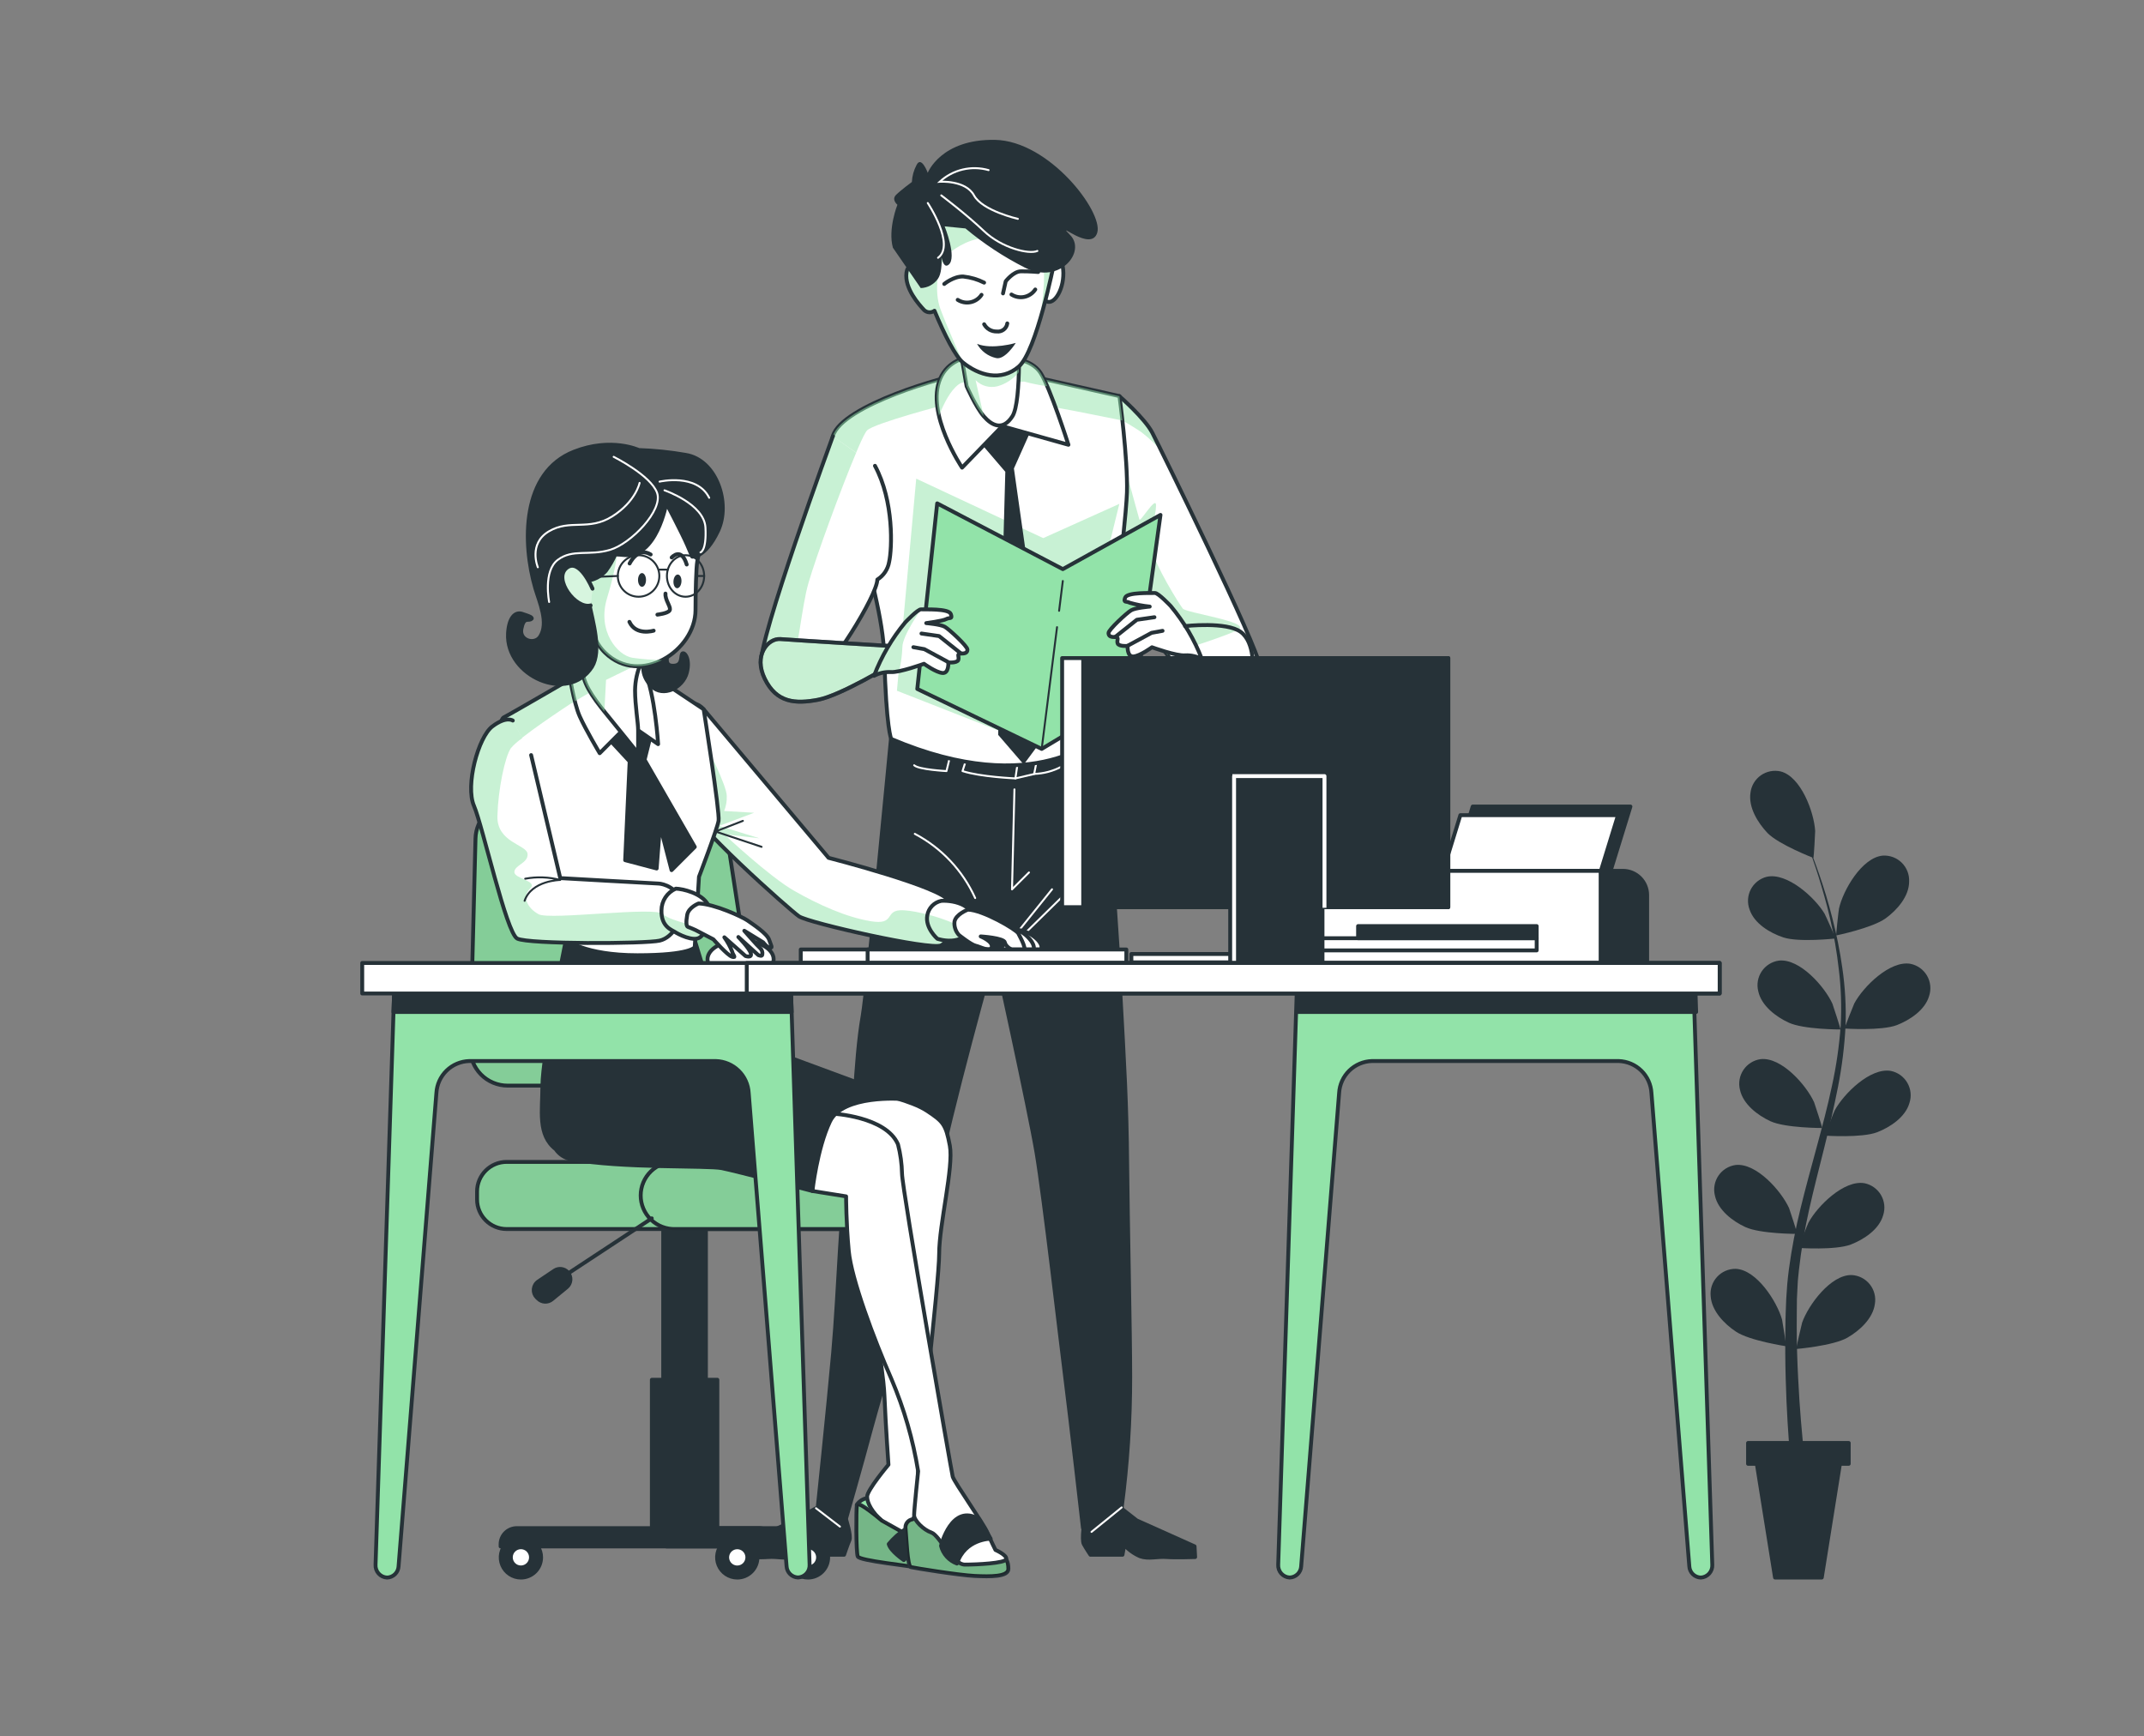 <svg width="552" height="447" viewBox="0 0 552 447" fill="none" xmlns="http://www.w3.org/2000/svg">
<rect x="0" y="0" width="552" height="447" fill="#808080" stroke="none"/>
<path d="M462.472 347.271C462.378 347.271 463.844 340.877 463.98 340.482C465.581 335.939 471.361 328.09 476.757 328.235C477.654 328.283 478.531 328.52 479.33 328.93C480.129 329.34 480.833 329.914 481.395 330.614C481.958 331.315 482.366 332.127 482.593 332.996C482.82 333.865 482.861 334.772 482.714 335.658C482.225 339.432 478.742 342.582 475.613 344.37C471.933 346.471 462.482 347.271 462.472 347.271Z" fill="#263238"/>
<path d="M463.076 321.26C462.982 321.26 465.394 315.146 465.592 314.783C467.869 310.52 474.761 303.638 480.074 304.605C480.953 304.788 481.783 305.155 482.51 305.681C483.238 306.207 483.847 306.88 484.297 307.657C484.747 308.434 485.028 309.297 485.123 310.189C485.218 311.082 485.123 311.985 484.846 312.839C483.806 316.508 479.866 319.076 476.529 320.376C472.547 321.904 463.086 321.26 463.076 321.26Z" fill="#263238"/>
<path d="M469.853 292.348C469.749 292.348 472.161 286.234 472.358 285.871C474.635 281.619 481.538 274.736 486.851 275.693C487.73 275.877 488.56 276.245 489.287 276.772C490.015 277.3 490.623 277.974 491.072 278.752C491.521 279.53 491.802 280.393 491.895 281.287C491.988 282.18 491.892 283.083 491.612 283.937C490.573 287.596 486.633 290.175 483.295 291.474C479.324 292.992 469.853 292.348 469.853 292.348Z" fill="#263238"/>
<path d="M474.917 264.777C474.813 264.777 477.225 258.664 477.423 258.289C479.7 254.037 486.603 247.155 491.915 248.122C492.794 248.306 493.624 248.672 494.352 249.198C495.079 249.724 495.688 250.397 496.138 251.174C496.588 251.951 496.87 252.814 496.964 253.706C497.059 254.599 496.965 255.502 496.687 256.356C495.648 260.026 491.697 262.593 488.37 263.893C484.388 265.411 474.917 264.777 474.917 264.777Z" fill="#263238"/>
<path d="M472.763 240.813C472.659 240.813 473.377 234.305 473.47 233.899C474.51 229.19 479.375 220.727 484.761 220.259C485.656 220.206 486.553 220.341 487.393 220.657C488.233 220.973 488.997 221.462 489.635 222.093C490.273 222.723 490.772 223.481 491.098 224.317C491.424 225.153 491.571 226.048 491.529 226.944C491.529 230.76 488.41 234.284 485.478 236.415C482.068 238.89 472.763 240.813 472.763 240.813Z" fill="#263238"/>
<path d="M459.852 346.564C459.946 346.564 458.906 340.098 458.813 339.703C457.513 335.056 452.263 326.843 446.867 326.635C445.969 326.625 445.079 326.804 444.254 327.161C443.43 327.518 442.69 328.045 442.083 328.707C441.476 329.369 441.015 330.151 440.73 331.004C440.446 331.856 440.344 332.758 440.432 333.652C440.671 337.457 443.946 340.826 446.95 342.811C450.464 345.151 459.842 346.564 459.852 346.564Z" fill="#263238"/>
<path d="M462.702 317.642C462.806 317.642 460.789 311.404 460.622 311.009C458.626 306.611 452.191 299.292 446.826 299.906C445.938 300.033 445.085 300.345 444.325 300.823C443.565 301.302 442.914 301.934 442.415 302.681C441.916 303.427 441.58 304.27 441.428 305.155C441.276 306.04 441.313 306.947 441.535 307.817C442.346 311.539 446.099 314.378 449.363 315.885C453.21 317.663 462.691 317.642 462.702 317.642Z" fill="#263238"/>
<path d="M469.146 290.383C469.24 290.383 467.233 284.145 467.067 283.76C465.081 279.362 458.646 272.043 453.281 272.657C452.392 272.783 451.54 273.094 450.78 273.571C450.019 274.048 449.368 274.679 448.868 275.425C448.368 276.17 448.03 277.012 447.877 277.897C447.724 278.781 447.759 279.688 447.979 280.558C448.8 284.29 452.543 287.118 455.818 288.636C459.654 290.403 469.136 290.383 469.146 290.383Z" fill="#263238"/>
<path d="M473.857 265.016C473.961 265.016 471.944 258.778 471.778 258.383C469.782 253.996 463.357 246.677 457.982 247.29C457.093 247.416 456.241 247.727 455.481 248.204C454.721 248.681 454.07 249.313 453.571 250.059C453.071 250.804 452.735 251.647 452.583 252.531C452.431 253.415 452.468 254.322 452.69 255.191C453.501 258.924 457.254 261.751 460.529 263.259C464.365 265.037 473.857 265.016 473.857 265.016Z" fill="#263238"/>
<path d="M472.568 241.593C472.672 241.593 469.989 235.594 469.771 235.231C467.307 231.072 460.113 224.512 454.842 225.718C453.972 225.941 453.159 226.344 452.456 226.903C451.753 227.461 451.175 228.161 450.761 228.958C450.347 229.755 450.106 230.63 450.053 231.526C450 232.422 450.137 233.32 450.455 234.16C451.671 237.767 455.705 240.179 459.125 241.312C463.138 242.653 472.568 241.593 472.568 241.593Z" fill="#263238"/>
<path d="M466.892 220.863C466.976 220.863 467.36 214.344 467.339 213.928C467.059 209.104 463.701 199.956 458.471 198.594C457.597 198.392 456.69 198.376 455.809 198.548C454.928 198.72 454.093 199.075 453.358 199.591C452.624 200.107 452.006 200.772 451.545 201.542C451.085 202.312 450.791 203.171 450.685 204.062C450.102 207.836 452.577 211.828 455.082 214.458C458.024 217.453 466.882 220.852 466.892 220.863Z" fill="#263238"/>
<path d="M461.621 382.203C461.621 382.203 461.278 379.448 460.862 374.665C460.446 369.883 459.968 363.042 459.749 354.819C459.635 350.66 459.593 346.252 459.677 341.532C459.677 339.162 459.801 336.792 459.895 334.255C459.978 333.028 460.072 331.791 460.155 330.533C460.238 329.275 460.446 327.986 460.581 326.697C461.293 321.449 462.289 316.243 463.565 311.102C464.844 305.852 466.299 300.581 467.723 295.321C469.148 290.06 470.551 284.8 471.653 279.57C472.774 274.464 473.528 269.284 473.909 264.07C474.177 259.188 474.01 254.293 473.41 249.442C472.918 245.045 472.164 240.681 471.154 236.374C470.239 232.392 469.168 228.795 468.191 225.624C467.214 222.453 466.205 219.729 465.374 217.494C463.679 213.024 462.525 210.549 462.525 210.549C462.525 210.549 463.731 213.003 465.519 217.432C466.413 219.646 467.443 222.36 468.524 225.51C469.605 228.66 470.728 232.246 471.726 236.228C472.848 240.505 473.72 244.845 474.335 249.224C475.051 254.124 475.329 259.078 475.167 264.028C474.889 269.314 474.24 274.573 473.223 279.768C472.183 285.07 470.936 290.393 469.615 295.695C468.295 300.997 466.912 306.31 465.758 311.508C464.612 316.593 463.745 321.736 463.159 326.915C463.055 328.173 462.868 329.369 462.827 330.637C462.785 331.905 462.702 333.143 462.64 334.369C462.64 336.74 462.567 339.193 462.588 341.512C462.588 346.18 462.743 350.588 462.951 354.653C463.336 362.793 463.991 369.561 464.48 374.281C464.968 379.001 465.384 381.662 465.384 381.662C465.42 381.909 465.408 382.16 465.347 382.401C465.286 382.643 465.178 382.87 465.029 383.07C464.881 383.27 464.694 383.438 464.48 383.566C464.266 383.694 464.03 383.778 463.783 383.814C463.537 383.85 463.286 383.838 463.044 383.777C462.803 383.716 462.575 383.608 462.376 383.459C462.176 383.311 462.007 383.124 461.879 382.91C461.752 382.696 461.667 382.46 461.631 382.213V382.203H461.621Z" fill="#263238"/>
<path d="M450.059 371.463H475.977V376.828H473.721L469.042 406.104H457.003L452.315 376.828H450.059V371.463Z" fill="#263238" stroke="#263238" stroke-linecap="round" stroke-linejoin="round"/>
<path d="M279.28 391.04C279.28 391.04 278.386 396.311 279.041 397.496C279.696 398.681 280.746 400.241 280.746 400.241H289L289.447 397.693C290.586 398.957 291.983 399.96 293.543 400.636C295.737 401.415 297.858 400.636 300.426 400.833C302.599 400.999 307.703 400.833 307.703 400.833L307.558 398.078L292.66 391.404L287.326 387.245C287.326 387.245 282.648 391.466 279.28 391.04Z" fill="#263238" stroke="#263238" stroke-linecap="round" stroke-linejoin="round"/>
<path d="M217.796 391.04C217.796 391.04 219.21 395.333 218.69 396.508C218.17 397.683 217.318 400.24 217.318 400.24H209.073L208.346 397.693C207.342 398.963 206.047 399.972 204.572 400.635C202.492 401.415 200.247 400.635 197.71 400.833C195.558 400.999 190.433 400.833 190.433 400.833L190.287 398.078L204.457 391.404L210.082 388.285C210.082 388.285 214.469 391.466 217.796 391.04Z" fill="#263238" stroke="#263238" stroke-linecap="round" stroke-linejoin="round"/>
<path d="M283.729 188.353C283.729 188.353 287.139 232.496 288.325 253.6C289.51 274.705 290.061 284.28 290.196 299.136C290.331 313.992 290.986 343.352 290.986 354.382C290.997 365.643 290.265 376.892 288.792 388.056L278.822 393.368C278.822 393.368 275.6 365.049 274.3 354.902C273.125 345.722 268.832 308.368 266.887 296.818C264.943 285.267 256.086 245.106 256.086 245.106C256.086 245.106 244.265 287.243 241.209 304.074C238.152 320.906 226.654 358.863 224.19 368.095C221.726 377.327 217.796 391.019 217.796 391.019C216.41 391.425 214.955 391.538 213.523 391.351C212.881 391.301 212.26 391.093 211.716 390.747C211.173 390.401 210.722 389.927 210.404 389.366C210.404 389.366 213.305 361.732 214.5 348.3C215.987 331.666 216.455 309.584 218.264 300.342C220.073 291.1 220.01 273.395 222.111 261.512C223.306 254.765 229.388 190.214 229.388 190.214C229.388 190.214 263.114 203.864 283.729 188.353Z" fill="#263238" stroke="#263238" stroke-linecap="round" stroke-linejoin="round"/>
<path d="M288.791 388.056L281.025 394.356" stroke="white" stroke-width="0.5" stroke-linecap="round" stroke-linejoin="round"/>
<path d="M210.093 388.264L216.258 392.995" stroke="white" stroke-width="0.5" stroke-linecap="round" stroke-linejoin="round"/>
<path d="M261.179 203.209L260.556 228.951L264.922 224.595" stroke="white" stroke-width="0.5" stroke-linecap="round" stroke-linejoin="round"/>
<path d="M258.456 244.358L270.859 228.93" stroke="white" stroke-width="0.5" stroke-linecap="round" stroke-linejoin="round"/>
<path d="M274.298 230.053L263.954 240.2" stroke="white" stroke-width="0.5" stroke-linecap="round" stroke-linejoin="round"/>
<path d="M251.074 231.186C247.874 224.102 242.405 218.285 235.531 214.656" stroke="white" stroke-width="0.5" stroke-linecap="round" stroke-linejoin="round"/>
<path d="M266.845 196.244L266.253 199.259L261.429 200.382L261.98 196.629" stroke="white" stroke-width="0.5" stroke-linecap="round" stroke-linejoin="round"/>
<path d="M261.43 200.381C261.43 200.381 252.395 200.007 247.811 198.5L248.777 195.495" stroke="white" stroke-width="0.5" stroke-linecap="round" stroke-linejoin="round"/>
<path d="M244.596 194.747L243.681 198.5C243.681 198.5 236.518 198.126 235.364 197.003" stroke="white" stroke-width="0.5" stroke-linecap="round" stroke-linejoin="round"/>
<path d="M266.252 199.228C268.711 199.155 271.12 198.515 273.29 197.357L276.565 195.475L275.297 192.845" stroke="white" stroke-width="0.5" stroke-linecap="round" stroke-linejoin="round"/>
<path d="M288.18 101.97C288.18 101.97 294.709 107.636 296.664 111.379C298.618 115.122 324.276 167.436 324.172 171.012C324.068 174.588 320.274 181.408 313.578 181.408C306.883 181.408 281.506 140.634 281.506 140.634L288.18 101.97Z" fill="white"/>
<g style="mix-blend-mode:multiply" opacity="0.5">
<path d="M288.978 108.25L289.415 108.489C290.184 108.936 291.91 109.944 293.802 111.202C295.94 112.842 297.889 114.715 299.614 116.785C299.614 116.785 297.264 110.547 293.823 107.564C291.909 105.919 290.129 104.126 288.5 102.199L288.978 108.25Z" fill="#92E3A9"/>
</g>
<path d="M288.18 101.97C288.18 101.97 294.709 107.636 296.664 111.379C298.618 115.122 324.276 167.436 324.172 171.012C324.068 174.588 320.274 181.408 313.578 181.408C306.883 181.408 281.506 140.634 281.506 140.634L288.18 101.97Z" stroke="#263238" stroke-linecap="round" stroke-linejoin="round"/>
<path opacity="0.5" d="M304.531 156.676C303.668 155.636 297.254 145.312 296.599 141.455C295.944 137.598 297.638 132.66 297.638 130.082C297.638 127.504 293.563 134.583 293.345 133.731C293.126 132.878 290.558 123.646 290.558 123.646L282.688 133.824L281.514 140.655C281.514 140.655 291.453 156.613 300.539 168.559C307.005 166.479 316.768 163.308 318.868 162.04C322.122 160.117 305.394 157.757 304.531 156.676Z" fill="#92E3A9"/>
<path d="M256.832 94.901L288.219 101.97C288.219 101.97 290.402 118.053 290.152 126.745C289.903 135.436 283.436 189.185 283.436 189.185C283.436 189.185 266.802 206.152 229.459 190.225C229.459 190.225 228.159 187.719 227.671 168.985C227.203 150.511 213.313 116.203 214.426 112.294C216.713 104.278 244.18 96.575 247.787 96.356C250.831 96.067 253.852 95.581 256.832 94.901Z" fill="white" stroke="#263238" stroke-linecap="round" stroke-linejoin="round"/>
<g style="mix-blend-mode:multiply" opacity="0.5">
<path d="M259.672 189.091L230.926 177.822L235.895 123.22L268.592 138.524L288.189 129.708L274.174 186.69L259.672 189.091Z" fill="#92E3A9"/>
</g>
<g style="mix-blend-mode:multiply" opacity="0.5">
<path d="M268.176 104.33C269.517 104.33 281.92 106.815 288.969 108.25C288.563 104.569 288.21 102.012 288.21 102.012L256.823 94.942C253.843 95.626 250.822 96.115 247.779 96.408C244.171 96.627 216.704 104.33 214.417 112.346C214.053 113.645 215.321 118.261 217.203 124.53C219.948 117.45 222.401 111.618 223.243 110.797C225.135 108.905 244.036 103.998 244.036 103.998L268.176 104.33Z" fill="#92E3A9"/>
</g>
<path d="M265.359 110.953L261.045 120.601L270.505 187.449L263.571 196.806L256.99 189.175L258.83 121.453L250.118 111.286L255.691 100.744L265.359 110.953Z" fill="#263238"/>
<path d="M298.783 132.556L273.634 146.508L241.291 129.583L236.166 177.354L268.197 192.793L292.452 178.196L298.783 132.556Z" fill="#92E3A9" stroke="#263238" stroke-linecap="round" stroke-linejoin="round"/>
<path d="M272.678 157.237L273.634 149.564" stroke="#263238" stroke-width="0.5" stroke-linecap="round" stroke-linejoin="round"/>
<path d="M268.197 192.793L272.148 161.448" stroke="#263238" stroke-width="0.5" stroke-linecap="round" stroke-linejoin="round"/>
<path d="M259.756 92.218C259.756 92.218 265.422 92.218 267.886 95.961C270.35 99.704 275.081 114.497 275.081 114.497L258.031 109.705L247.697 120.382C247.697 120.382 238.226 106.347 242.083 97.437C245.94 88.527 259.756 92.218 259.756 92.218Z" fill="white" stroke="#263238" stroke-linecap="round" stroke-linejoin="round"/>
<g style="mix-blend-mode:multiply" opacity="0.5">
<path d="M269.612 99.423C269.124 98.228 268.547 97.07 267.886 95.961C265.422 92.167 259.756 92.219 259.756 92.219C259.756 92.219 245.96 88.528 242.082 97.417C240.835 100.297 241.043 103.717 241.76 107.023C242.436 105.256 243.964 101.71 245.918 99.746C248.559 97.105 248.871 99.402 248.871 99.402L263.655 98.228C265.613 98.753 267.602 99.152 269.612 99.423V99.423Z" fill="#92E3A9"/>
</g>
<path d="M262.188 83.61C262.188 83.61 263.144 103.28 260.659 107.158C258.175 111.036 255.347 109.549 253.278 107.158C251.209 104.767 248.87 99.423 248.87 99.423L246.344 84.868C246.344 84.868 261.065 87.582 262.188 83.61Z" fill="white" stroke="#263238" stroke-linecap="round" stroke-linejoin="round"/>
<g style="mix-blend-mode:multiply" opacity="0.5">
<path d="M256.854 99.423C258.995 98.81 260.896 97.554 262.301 95.826C262.301 94.714 262.301 93.612 262.301 92.541C259.879 89.765 254.317 84.525 248.121 86.21C247.591 86.355 247.081 86.521 246.613 86.688L248.859 99.423C248.859 99.423 251.208 104.808 253.267 107.158L251.188 97.874C251.913 98.607 252.819 99.136 253.813 99.408C254.808 99.68 255.856 99.685 256.854 99.423Z" fill="#92E3A9"/>
</g>
<path d="M270.86 65.718C270.86 65.718 273.708 65.51 273.771 70.261C273.833 75.012 271.036 79.004 269.113 77.352C267.19 75.698 270.329 63.556 270.86 65.718Z" fill="white" stroke="#263238" stroke-linecap="round" stroke-linejoin="round"/>
<path d="M251.301 41.121C238.337 44.177 234.865 52.557 234.969 60.146C234.969 63.047 236.31 68.068 238.088 73.36L237.859 72.881C237.859 72.881 233.96 66.082 233.388 70.168C232.817 74.254 236.674 78.485 237.952 79.847C238.307 80.174 238.765 80.367 239.247 80.394C239.728 80.42 240.204 80.278 240.593 79.993C243.171 86.23 246.051 91.813 247.933 93.331C252.008 96.627 257.737 98.321 262.29 94.371C266.844 90.42 271.345 67.891 271.345 67.891C272.427 45.102 264.266 38.085 251.301 41.121Z" fill="white"/>
<g style="mix-blend-mode:multiply" opacity="0.5">
<path d="M244.398 65.116C244.398 65.116 248.921 61.342 253.453 61.342C257.986 61.342 267.426 65.5 268.549 68.889C269.235 70.969 268.424 77.674 267.665 82.769C269.848 75.595 271.387 67.923 271.387 67.923C272.427 45.144 264.255 38.106 251.301 41.163C238.348 44.219 234.865 52.598 234.969 60.188C234.969 63.088 236.31 68.11 238.088 73.401L237.859 72.923C237.859 72.923 233.96 66.124 233.388 70.21C232.817 74.296 236.674 78.527 237.952 79.889C238.307 80.216 238.765 80.409 239.247 80.435C239.728 80.462 240.204 80.32 240.593 80.034C243.171 86.272 246.051 91.855 247.933 93.373C247.933 93.373 243.598 83.611 242.09 79.463C240.583 75.314 240.999 68.099 244.398 65.116Z" fill="#92E3A9"/>
</g>
<path d="M251.301 41.121C238.337 44.177 234.865 52.557 234.969 60.146C234.969 63.047 236.31 68.068 238.088 73.36L237.859 72.881C237.859 72.881 233.96 66.082 233.388 70.168C232.817 74.254 236.674 78.485 237.952 79.847C238.307 80.174 238.765 80.367 239.247 80.394C239.728 80.42 240.204 80.278 240.593 79.993C243.171 86.23 246.051 91.813 247.933 93.331C252.008 96.627 257.737 98.321 262.29 94.371C266.844 90.42 271.345 67.891 271.345 67.891C272.427 45.102 264.266 38.085 251.301 41.121Z" stroke="#263238" stroke-linecap="round" stroke-linejoin="round"/>
<path d="M266.544 74.524C265.895 75.5 264.888 76.182 263.741 76.424C262.594 76.665 261.397 76.445 260.41 75.813" stroke="#263238" stroke-linecap="round" stroke-linejoin="round"/>
<path d="M252.708 75.897C252.059 76.873 251.052 77.555 249.905 77.796C248.758 78.037 247.561 77.818 246.574 77.186" stroke="#263238" stroke-linecap="round" stroke-linejoin="round"/>
<path d="M253.372 72.757C251.697 71.916 249.883 71.384 248.018 71.187C245.544 71.083 243.111 73.1 243.111 73.1" stroke="#263238" stroke-linecap="round" stroke-linejoin="round"/>
<path d="M259.339 83.257C259.251 83.889 258.918 84.46 258.413 84.849C257.907 85.238 257.269 85.413 256.636 85.336C255.975 85.356 255.321 85.193 254.746 84.865C254.172 84.536 253.7 84.055 253.382 83.475" stroke="#263238" stroke-linecap="round" stroke-linejoin="round"/>
<path d="M261.523 88.278C261.523 88.278 255.451 90.087 251.553 88.517C252.062 89.433 252.759 90.231 253.597 90.859C254.435 91.488 255.397 91.933 256.418 92.166C258.726 92.779 261.523 88.278 261.523 88.278Z" fill="#263238"/>
<path d="M267.303 70.022C267.303 70.022 265.026 69.825 262.874 69.846C260.899 69.846 258.934 72.414 258.934 72.414L258.237 75.532" stroke="#263238" stroke-linecap="round" stroke-linejoin="round"/>
<path d="M248.569 58.805C253.284 62.753 258.436 66.147 263.924 68.92C272.865 73.391 279.727 64.762 275.537 60.52C271.347 56.279 280.995 65.178 282.513 59.855C284.031 54.532 270.141 36.266 256.189 36.006C242.238 35.746 238.859 44.489 238.859 44.489C238.859 44.489 237.216 39.987 235.979 42.472C235.26 43.825 234.848 45.319 234.773 46.849C234.773 46.849 231.945 48.928 230.698 50.166C229.45 51.403 231.051 52.712 231.051 52.712C231.051 52.712 228.556 58.95 229.887 63.764L237.05 74.16C237.914 74.132 238.76 73.906 239.523 73.498C240.285 73.091 240.944 72.513 241.448 71.811C243.319 69.357 241.947 61.705 241.947 61.705C241.947 61.705 242.061 69.939 244.255 68.13C246.448 66.321 243.215 58.275 243.215 58.275L248.569 58.805Z" fill="#263238"/>
<path d="M242.342 50.301C242.342 50.301 248.725 55.104 253.341 59.491C257.957 63.878 264.995 65.563 267.085 64.596" stroke="white" stroke-width="0.5" stroke-miterlimit="10" stroke-linecap="round"/>
<path d="M262.063 56.341C262.063 56.341 252.914 54.262 250.762 50.29C248.61 46.319 241.946 46.787 241.946 46.787C243.611 45.252 245.642 44.17 247.845 43.646C250.048 43.121 252.348 43.172 254.526 43.793" stroke="white" stroke-width="0.5" stroke-miterlimit="10" stroke-linecap="round"/>
<path d="M238.869 52.266C238.869 52.266 246.022 63.047 241.51 66.363" stroke="white" stroke-width="0.5" stroke-miterlimit="10" stroke-linecap="round"/>
<path d="M214.427 112.304C214.427 112.304 195.017 165.221 195.911 171.127C196.805 177.032 206.993 174.682 210.206 173.882C213.418 173.081 225.8 153.432 225.883 149.201C226.683 148.7 227.368 148.036 227.891 147.25C228.414 146.465 228.765 145.578 228.919 144.647C229.678 141.237 230.198 129.053 225.27 119.914" fill="white"/>
<g style="mix-blend-mode:multiply" opacity="0.5">
<path d="M214.427 112.304C214.427 112.304 195.017 165.221 195.911 171.127C196.41 174.36 199.695 175.108 203.084 175.004C205.455 168.32 206.38 156.104 208.158 150.053C210.123 143.285 216.527 125.767 220.425 116.556L214.427 112.304Z" fill="#92E3A9"/>
</g>
<path d="M214.427 112.304C214.427 112.304 195.017 165.221 195.911 171.127C196.805 177.032 206.993 174.682 210.206 173.882C213.418 173.081 225.8 153.432 225.883 149.201C226.683 148.7 227.368 148.036 227.891 147.25C228.414 146.465 228.765 145.578 228.919 144.647C229.678 141.237 230.198 129.053 225.27 119.914" stroke="#263238" stroke-linecap="round" stroke-linejoin="round"/>
<path d="M229.098 166.292C229.098 166.292 204.147 164.774 200.945 164.514C197.743 164.254 193.906 168.673 196.921 174.786C199.936 180.899 204.729 181.252 210.613 180.14C216.497 179.028 229.493 171.095 229.493 171.095L229.098 166.292Z" fill="white"/>
<path opacity="0.5" d="M229.098 166.292C229.098 166.292 204.147 164.774 200.945 164.514C197.743 164.254 193.906 168.673 196.921 174.786C199.936 180.899 204.729 181.252 210.613 180.14C216.497 179.028 229.493 171.095 229.493 171.095L229.098 166.292Z" fill="#92E3A9" stroke="#263238" stroke-linecap="round" stroke-linejoin="round"/>
<path d="M229.098 166.292C229.098 166.292 204.147 164.774 200.945 164.514C197.743 164.254 193.906 168.673 196.921 174.786C199.936 180.899 204.729 181.252 210.613 180.14C216.497 179.028 229.493 171.095 229.493 171.095L229.098 166.292Z" stroke="#263238" stroke-linecap="round" stroke-linejoin="round"/>
<path d="M233.077 160.211C233.077 160.211 236.3 156.79 237.152 156.863C238.005 156.936 244.263 156.593 244.794 158.059C245.324 159.524 244.482 158.88 243.619 159.368C242.756 159.857 238.473 160.408 238.473 160.408C238.473 160.408 242.163 160.71 243.276 161.365C244.388 162.02 249.098 166.365 249.077 167.218C249.056 168.07 248.484 168.257 247.341 168.257C246.197 168.257 247.039 169.079 246.727 169.9C246.415 170.721 244.159 170.545 244.159 170.545C244.159 170.545 244.357 173.393 242.652 173.248C240.947 173.102 237.891 170.877 237.891 170.877C237.891 170.877 231.58 173.185 229.314 173.008C227.825 172.941 226.346 173.275 225.03 173.975C226.936 168.975 229.655 164.324 233.077 160.211Z" fill="white"/>
<g style="mix-blend-mode:multiply" opacity="0.5">
<path d="M233.077 160.211C229.664 164.296 226.945 168.915 225.03 173.882C226.346 173.182 227.825 172.848 229.314 172.915C230.059 172.927 230.803 172.847 231.528 172.676C231.98 170.688 232.248 168.662 232.328 166.625C232.328 163.6 237.152 156.863 237.152 156.863C236.289 156.79 233.077 160.211 233.077 160.211Z" fill="#92E3A9"/>
</g>
<path d="M233.077 160.211C233.077 160.211 236.3 156.79 237.152 156.863C238.005 156.936 244.263 156.593 244.794 158.059C245.324 159.524 244.482 158.88 243.619 159.368C242.756 159.857 238.473 160.408 238.473 160.408C238.473 160.408 242.163 160.71 243.276 161.365C244.388 162.02 249.098 166.365 249.077 167.218C249.056 168.07 248.484 168.257 247.341 168.257C246.197 168.257 247.039 169.079 246.727 169.9C246.415 170.721 244.159 170.545 244.159 170.545C244.159 170.545 244.357 173.393 242.652 173.248C240.947 173.102 237.891 170.877 237.891 170.877C237.891 170.877 231.58 173.185 229.314 173.008C227.825 172.941 226.346 173.275 225.03 173.975C226.936 168.975 229.655 164.324 233.077 160.211Z" stroke="#263238" stroke-linecap="round" stroke-linejoin="round"/>
<path d="M247.343 168.164L241.781 163.745L237.248 163.09" stroke="#263238" stroke-linecap="round" stroke-linejoin="round"/>
<path d="M244.151 170.451L237.986 167.113L235.158 166.604" stroke="#263238" stroke-linecap="round" stroke-linejoin="round"/>
<path d="M301.402 156C301.402 156 298.179 152.59 297.327 152.652C296.474 152.715 290.216 152.392 289.686 153.848C289.156 155.303 289.998 154.669 290.86 155.168C292.542 155.654 294.265 155.985 296.007 156.156C296.007 156.156 292.316 156.457 291.204 157.123C290.091 157.788 285.382 162.123 285.402 162.965C285.423 163.807 285.995 164.005 287.139 164.005C288.282 164.005 287.44 164.826 287.752 165.648C288.064 166.469 290.32 166.282 290.32 166.282C290.32 166.282 290.122 169.13 291.827 168.995C293.532 168.86 296.589 166.625 296.589 166.625C296.589 166.625 302.899 168.933 305.166 168.704C306.656 168.635 308.137 168.973 309.449 169.681C307.536 164.71 304.817 160.088 301.402 156V156Z" fill="white" stroke="#263238" stroke-linecap="round" stroke-linejoin="round"/>
<path d="M287.139 163.953L292.69 159.545L297.223 158.89" stroke="#263238" stroke-linecap="round" stroke-linejoin="round"/>
<path d="M290.319 166.24L296.484 162.913L299.312 162.394" stroke="#263238" stroke-linecap="round" stroke-linejoin="round"/>
<path d="M305.115 161.177C305.115 161.177 315.813 159.951 319.483 162.706C323.153 165.461 322.539 172.478 322.539 172.478" stroke="#263238" stroke-linecap="round" stroke-linejoin="round"/>
<path d="M220.602 387.401C220.602 387.401 221.745 385.124 225.394 385.582C229.043 386.039 231.331 390.374 228.815 391.736C226.299 393.098 220.602 387.401 220.602 387.401Z" fill="#92E3A9" stroke="#263238" stroke-linecap="round" stroke-linejoin="round"/>
<path d="M225.998 281.525C225.998 281.525 234.585 283.25 238.713 285.995C242.84 288.74 243.516 289.426 244.545 294.925C245.574 300.425 241.8 315.188 241.8 322.746C241.8 330.304 236.301 376.329 236.301 380.123C236.301 383.918 240.085 391.798 239.742 394.543C239.596 396.516 239.829 398.5 240.428 400.386C240.428 400.386 242.83 402.101 239.742 402.465C236.654 402.829 236.301 403.151 233.556 401.779C230.811 400.406 229.397 393.534 227.027 391.476C224.657 389.417 223.253 387.016 223.253 385.29C223.253 383.564 228.743 377.056 228.743 377.056C228.743 377.056 228.056 367.44 227.703 359.195C227.349 350.951 223.544 332.747 223.544 324.888C223.544 317.028 228.743 298.439 228.743 298.439C228.743 298.439 215.404 300.072 210.206 296.641C205.008 293.21 210.892 278.094 225.998 281.525Z" fill="white" stroke="#263238" stroke-linecap="round" stroke-linejoin="round"/>
<path d="M227.027 391.435C227.027 391.435 220.789 386.081 220.602 387.443C220.415 388.804 220.374 399.544 220.831 400.677C221.288 401.81 233.608 402.964 240.002 404.108C246.396 405.251 243.88 401.134 242.507 400.22C241.135 399.305 227.027 391.435 227.027 391.435Z" fill="#92E3A9" stroke="#263238" stroke-linecap="round" stroke-linejoin="round"/>
<path opacity="0.2" d="M227.027 391.435C227.027 391.435 220.789 386.081 220.602 387.443C220.415 388.804 220.374 399.544 220.831 400.677C221.288 401.81 233.608 402.964 240.002 404.108C246.396 405.251 243.88 401.134 242.507 400.22C241.135 399.305 227.027 391.435 227.027 391.435Z" fill="black"/>
<path d="M228.817 397.485C230.066 395.989 231.527 394.682 233.153 393.607C235.084 392.236 237.251 391.232 239.546 390.645L242.509 396.342C240.466 396.824 238.48 397.521 236.583 398.421C235.144 399.293 233.838 400.368 232.706 401.613C232.706 401.613 229.275 399.315 228.817 397.485Z" fill="#263238" stroke="#263238" stroke-linecap="round" stroke-linejoin="round"/>
<path d="M234.98 391.102C234.692 391.138 234.414 391.233 234.164 391.38C233.913 391.528 233.696 391.725 233.524 391.96C233.353 392.194 233.231 392.462 233.167 392.745C233.103 393.028 233.097 393.322 233.15 393.608C233.379 395.895 233.608 403.193 234.523 403.422C235.438 403.65 246.842 405.501 250.949 405.698C255.055 405.896 259.619 405.927 259.619 403.879C259.619 401.831 258.933 400.916 258.029 400.916C257.124 400.916 255.055 400.23 252.321 398.639C249.587 397.049 242.965 390.884 240.885 390.655C238.806 390.426 236.124 389.044 234.98 391.102Z" fill="#92E3A9" stroke="#263238" stroke-linecap="round" stroke-linejoin="round"/>
<path opacity="0.2" d="M234.98 391.102C234.692 391.138 234.414 391.233 234.164 391.38C233.913 391.528 233.696 391.725 233.524 391.96C233.353 392.194 233.231 392.462 233.167 392.745C233.103 393.028 233.097 393.322 233.15 393.608C233.379 395.895 233.608 403.193 234.523 403.422C235.438 403.65 246.842 405.501 250.949 405.698C255.055 405.896 259.619 405.927 259.619 403.879C259.619 401.831 258.933 400.916 258.029 400.916C257.124 400.916 255.055 400.23 252.321 398.639C249.587 397.049 242.965 390.884 240.885 390.655C238.806 390.426 236.124 389.044 234.98 391.102Z" fill="black"/>
<path d="M139.313 400.916C139.313 399.888 139.008 398.883 138.437 398.028C137.866 397.173 137.054 396.507 136.104 396.113C135.155 395.72 134.109 395.617 133.101 395.818C132.093 396.018 131.166 396.513 130.439 397.24C129.713 397.967 129.217 398.893 129.017 399.902C128.816 400.91 128.919 401.955 129.313 402.905C129.706 403.855 130.372 404.667 131.227 405.238C132.082 405.809 133.087 406.114 134.115 406.114C135.494 406.114 136.816 405.566 137.791 404.592C138.766 403.617 139.313 402.295 139.313 400.916V400.916Z" fill="#263238" stroke="#263238" stroke-linecap="round" stroke-linejoin="round"/>
<path d="M134.116 403.505C135.551 403.505 136.715 402.341 136.715 400.906C136.715 399.47 135.551 398.307 134.116 398.307C132.68 398.307 131.517 399.47 131.517 400.906C131.517 402.341 132.68 403.505 134.116 403.505Z" fill="white" stroke="#263238" stroke-linecap="round" stroke-linejoin="round"/>
<path d="M195.016 400.916C195.016 399.888 194.712 398.883 194.14 398.028C193.569 397.173 192.757 396.507 191.808 396.113C190.858 395.72 189.813 395.617 188.804 395.818C187.796 396.018 186.87 396.513 186.143 397.24C185.416 397.967 184.921 398.893 184.72 399.902C184.519 400.91 184.622 401.955 185.016 402.905C185.409 403.855 186.076 404.667 186.93 405.238C187.785 405.809 188.79 406.114 189.818 406.114C191.197 406.114 192.519 405.566 193.494 404.592C194.469 403.617 195.016 402.295 195.016 400.916V400.916Z" fill="#263238" stroke="#263238" stroke-linecap="round" stroke-linejoin="round"/>
<path d="M192.418 400.916C192.418 400.402 192.265 399.899 191.98 399.472C191.694 399.045 191.288 398.711 190.813 398.515C190.339 398.318 189.816 398.267 189.312 398.367C188.808 398.467 188.344 398.715 187.981 399.078C187.617 399.442 187.37 399.905 187.27 400.409C187.169 400.913 187.221 401.436 187.418 401.911C187.614 402.386 187.947 402.791 188.375 403.077C188.802 403.363 189.305 403.515 189.819 403.515C190.508 403.515 191.169 403.241 191.657 402.754C192.144 402.266 192.418 401.605 192.418 400.916V400.916Z" fill="white" stroke="#263238" stroke-linecap="round" stroke-linejoin="round"/>
<path d="M213.221 400.916C213.221 399.888 212.916 398.883 212.344 398.028C211.773 397.173 210.961 396.507 210.012 396.113C209.062 395.72 208.017 395.617 207.008 395.818C206 396.018 205.074 396.513 204.347 397.24C203.62 397.967 203.125 398.893 202.924 399.902C202.724 400.91 202.826 401.955 203.22 402.905C203.613 403.855 204.28 404.667 205.134 405.238C205.989 405.809 206.994 406.114 208.022 406.114C209.401 406.114 210.723 405.566 211.698 404.592C212.673 403.617 213.221 402.295 213.221 400.916V400.916Z" fill="#263238" stroke="#263238" stroke-linecap="round" stroke-linejoin="round"/>
<path d="M210.623 400.916C210.625 400.399 210.474 399.893 210.188 399.463C209.902 399.032 209.494 398.696 209.017 398.497C208.54 398.298 208.014 398.246 207.507 398.346C207 398.446 206.534 398.695 206.169 399.061C205.803 399.426 205.554 399.892 205.454 400.399C205.354 400.906 205.406 401.432 205.605 401.909C205.804 402.386 206.14 402.794 206.571 403.08C207.001 403.366 207.507 403.517 208.024 403.515C208.713 403.515 209.375 403.241 209.862 402.754C210.349 402.267 210.623 401.606 210.623 400.916V400.916Z" fill="white" stroke="#263238" stroke-linecap="round" stroke-linejoin="round"/>
<path d="M181.751 311.674H170.752V394.959H181.751V311.674Z" fill="#263238" stroke="#263238" stroke-linecap="round" stroke-linejoin="round"/>
<path d="M184.694 355.193H167.831V394.959H184.694V355.193Z" fill="#263238" stroke="#263238" stroke-linecap="round" stroke-linejoin="round"/>
<path d="M133.046 393.389H210.738C211.841 393.389 212.898 393.827 213.678 394.607C214.458 395.387 214.896 396.445 214.896 397.548V398.099H128.888V397.548C128.888 396.445 129.326 395.387 130.106 394.607C130.886 393.827 131.943 393.389 133.046 393.389Z" fill="#263238" stroke="#263238" stroke-linecap="round" stroke-linejoin="round"/>
<path d="M165.025 279.466H150.886V302.255H165.025V279.466Z" fill="#263238" stroke="#263238" stroke-linecap="round" stroke-linejoin="round"/>
<path d="M222.058 299.105H130.446C126.237 299.105 122.825 302.517 122.825 306.725V308.774C122.825 312.982 126.237 316.394 130.446 316.394H222.058C226.267 316.394 229.678 312.982 229.678 308.774V306.725C229.678 302.517 226.267 299.105 222.058 299.105Z" fill="#92E3A9" stroke="#263238" stroke-linecap="round" stroke-linejoin="round"/>
<path opacity="0.1" d="M222.058 299.105H130.446C126.237 299.105 122.825 302.517 122.825 306.725V308.774C122.825 312.982 126.237 316.394 130.446 316.394H222.058C226.267 316.394 229.678 312.982 229.678 308.774V306.725C229.678 302.517 226.267 299.105 222.058 299.105Z" fill="black"/>
<path d="M229.678 307.744C229.678 305.453 228.768 303.255 227.147 301.635C225.527 300.015 223.33 299.105 221.039 299.105H173.902C172.741 299.065 171.585 299.258 170.501 299.675C169.417 300.091 168.428 300.721 167.593 301.528C166.757 302.335 166.093 303.301 165.64 304.37C165.186 305.439 164.952 306.588 164.952 307.749C164.952 308.91 165.186 310.06 165.64 311.129C166.093 312.197 166.757 313.164 167.593 313.971C168.428 314.777 169.417 315.408 170.501 315.824C171.585 316.24 172.741 316.434 173.902 316.394H221.039C223.331 316.391 225.528 315.479 227.148 313.857C228.768 312.235 229.678 310.036 229.678 307.744V307.744Z" fill="#92E3A9" stroke="#263238" stroke-miterlimit="10"/>
<path opacity="0.1" d="M229.678 308.015C229.678 306.88 229.454 305.757 229.02 304.709C228.586 303.66 227.95 302.708 227.147 301.906C226.345 301.103 225.393 300.467 224.345 300.033C223.297 299.599 222.173 299.375 221.039 299.375H173.902C172.741 299.335 171.585 299.529 170.501 299.945C169.417 300.362 168.428 300.992 167.593 301.798C166.757 302.605 166.093 303.572 165.64 304.641C165.186 305.709 164.952 306.859 164.952 308.02C164.952 309.181 165.186 310.33 165.64 311.399C166.093 312.468 166.757 313.435 167.593 314.241C168.428 315.048 169.417 315.678 170.501 316.095C171.585 316.511 172.741 316.705 173.902 316.664H221.039C222.174 316.664 223.298 316.441 224.347 316.006C225.396 315.571 226.349 314.934 227.151 314.13C227.954 313.327 228.59 312.373 229.023 311.324C229.457 310.275 229.679 309.15 229.678 308.015V308.015Z" fill="black"/>
<path d="M185.806 279.477H130.706C129.417 279.477 128.142 279.22 126.955 278.719C125.768 278.219 124.693 277.486 123.794 276.563C122.895 275.641 122.189 274.548 121.719 273.348C121.25 272.149 121.025 270.867 121.058 269.58L122.42 215.862C122.48 213.344 123.523 210.949 125.326 209.191C127.129 207.432 129.549 206.45 132.068 206.453H177.531C179.837 206.449 182.069 207.272 183.82 208.774C185.571 210.275 186.726 212.355 187.074 214.635L195.34 268.394C195.546 269.767 195.454 271.167 195.07 272.501C194.685 273.834 194.018 275.069 193.113 276.121C192.208 277.173 191.087 278.017 189.826 278.596C188.565 279.175 187.194 279.476 185.806 279.477V279.477Z" fill="#92E3A9" stroke="#263238" stroke-linecap="round" stroke-linejoin="round"/>
<path opacity="0.1" d="M185.806 279.477H130.706C129.417 279.477 128.142 279.22 126.955 278.719C125.768 278.219 124.693 277.486 123.794 276.563C122.895 275.641 122.189 274.548 121.719 273.348C121.25 272.149 121.025 270.867 121.058 269.58L122.42 215.862C122.48 213.344 123.523 210.949 125.326 209.191C127.129 207.432 129.549 206.45 132.068 206.453H177.531C179.837 206.449 182.069 207.272 183.82 208.774C185.571 210.275 186.726 212.355 187.074 214.635L195.34 268.394C195.546 269.767 195.454 271.167 195.07 272.501C194.685 273.834 194.018 275.069 193.113 276.121C192.208 277.173 191.087 278.017 189.826 278.596C188.565 279.175 187.194 279.476 185.806 279.477V279.477Z" fill="black"/>
<path d="M167.809 313.639L143.648 329.546" stroke="#263238" stroke-linecap="round" stroke-linejoin="round"/>
<path d="M142.734 327.102L138.576 329.899C138.25 330.121 137.978 330.412 137.778 330.752C137.578 331.092 137.456 331.471 137.42 331.864C137.384 332.256 137.436 332.652 137.571 333.022C137.706 333.392 137.921 333.728 138.202 334.005L138.555 334.338C139.022 334.798 139.643 335.068 140.298 335.097C140.952 335.126 141.594 334.911 142.1 334.494L145.905 331.375C146.188 331.141 146.419 330.852 146.584 330.525C146.749 330.197 146.845 329.84 146.866 329.474C146.886 329.108 146.831 328.741 146.703 328.398C146.575 328.054 146.378 327.74 146.124 327.477V327.477C145.693 327.025 145.117 326.741 144.497 326.672C143.877 326.604 143.253 326.756 142.734 327.102V327.102Z" fill="#263238" stroke="#263238" stroke-linecap="round" stroke-linejoin="round"/>
<path d="M171.584 393.389H195.423C196.526 393.389 197.583 393.827 198.363 394.607C199.143 395.387 199.581 396.445 199.581 397.548V398.099H171.584V393.389Z" fill="#263238" stroke="#263238" stroke-linecap="round" stroke-linejoin="round"/>
<path d="M190.671 251.791C195.373 251.791 199.185 249.622 199.185 246.947C199.185 244.271 195.373 242.102 190.671 242.102C185.968 242.102 182.156 244.271 182.156 246.947C182.156 249.622 185.968 251.791 190.671 251.791Z" fill="white" stroke="#263238" stroke-linecap="round" stroke-linejoin="round"/>
<path d="M214.366 286.681C214.366 286.681 228.099 287.367 231.197 294.582C231.835 297.053 232.184 299.589 232.237 302.14C232.237 305.914 244.941 378.73 245.284 380.113C245.627 381.495 253.185 392.131 254.215 394.532C255.244 396.934 256.294 399.003 256.294 399.003C256.294 399.003 259.413 400.375 259.049 401.404C258.685 402.434 251.491 402.777 248.403 402.777C245.315 402.777 241.874 395.229 239.816 394.532C237.757 393.836 235.345 391.414 235.345 390.072C235.345 388.731 236.385 378.74 236.385 378.74C235.068 370.59 232.763 362.631 229.523 355.037C224.928 344.568 219.21 329.275 218.524 322.07C217.838 314.866 217.838 307.983 217.838 307.983L209.168 306.6C209.168 306.6 208.128 288.74 214.366 286.681Z" fill="white" stroke="#263238" stroke-linecap="round" stroke-linejoin="round"/>
<path d="M242.278 397.942C242.278 397.942 245.023 386.766 252.092 391.102L255.055 396.113C255.055 396.113 248.443 396.113 246.385 402.506C245.38 402.139 244.48 401.531 243.764 400.735C243.048 399.94 242.538 398.981 242.278 397.942V397.942Z" fill="#263238" stroke="#263238" stroke-linecap="round" stroke-linejoin="round"/>
<path d="M185.942 265.826L185.609 265.878C182.49 253.174 178.28 240.189 178.28 240.189C178.28 240.189 157.622 245.647 145.708 241.946C145.708 241.946 139.647 271.794 139.647 279.591C139.647 285.829 138.358 292.171 143.078 295.83C143.535 296.502 144.121 297.075 144.803 297.517C145.486 297.958 146.249 298.257 147.049 298.398C159.93 300.82 182.127 299.978 185.828 300.716C189.529 301.454 209.167 306.601 209.167 306.601C209.167 306.601 210.342 295.768 213.669 288.74C216.996 281.712 232.185 282.907 232.185 282.907L185.942 265.826Z" fill="#263238" stroke="#263238" stroke-linecap="round" stroke-linejoin="round"/>
<path d="M181.171 182.594C181.171 182.594 178.323 179.018 175.245 182.958C172.168 186.898 174.611 200.579 176.129 206.048C177.647 211.516 203.284 234.201 205.696 235.885C208.108 237.57 239.536 244.67 242.281 243.371C245.025 242.071 245.816 235.49 244.256 231.935C242.697 228.379 213.327 220.831 213.327 220.831L181.171 182.594Z" fill="white"/>
<g style="mix-blend-mode:multiply" opacity="0.5">
<path d="M205.695 235.906C208.107 237.58 239.535 244.691 242.279 243.391C243.86 242.643 244.785 240.127 244.993 237.455C240.138 235.501 234.378 234.18 231.706 234.336C227.828 234.555 230.428 238.172 224.211 237.154C217.994 236.135 210.903 232.995 204.458 229.315C198.012 225.634 186.441 214.76 186.441 214.76L195.517 215.8L185.172 212.608L194.165 209.229L186.441 208.772C186.935 207.548 187.166 206.234 187.116 204.915C187.116 202.243 182.022 192.325 182.022 192.325L176.616 207.181C180.39 213.959 203.418 234.315 205.695 235.906Z" fill="#92E3A9"/>
</g>
<path d="M181.171 182.594C181.171 182.594 178.323 179.018 175.245 182.958C172.168 186.898 174.611 200.579 176.129 206.048C177.647 211.516 203.284 234.201 205.696 235.885C208.108 237.57 239.536 244.67 242.281 243.371C245.025 242.071 245.816 235.49 244.256 231.935C242.697 228.379 213.327 220.831 213.327 220.831L181.171 182.594Z" stroke="#263238" stroke-linecap="round" stroke-linejoin="round"/>
<path d="M191.265 211.318L184.206 214.053L196.079 218.003" stroke="#263238" stroke-width="0.5" stroke-linecap="round" stroke-linejoin="round"/>
<path d="M242.352 231.903C241.444 232.089 240.614 232.545 239.97 233.211C239.327 233.877 238.899 234.722 238.744 235.635C238.131 238.89 241.333 241.665 241.333 241.665C241.333 241.665 248.08 243.984 250.097 238.546C252.114 233.109 245.616 231.695 242.352 231.903Z" fill="white"/>
<g style="mix-blend-mode:multiply" opacity="0.5">
<path d="M241.333 241.665C241.333 241.665 247.092 243.63 249.556 239.669C246.172 237.785 242.554 236.356 238.796 235.417C238.774 235.489 238.756 235.561 238.744 235.635C238.131 238.889 241.333 241.665 241.333 241.665Z" fill="#92E3A9"/>
</g>
<path d="M242.352 231.903C241.444 232.089 240.614 232.545 239.97 233.211C239.327 233.877 238.899 234.722 238.744 235.635C238.131 238.89 241.333 241.665 241.333 241.665C241.333 241.665 248.08 243.984 250.097 238.546C252.114 233.109 245.616 231.695 242.352 231.903Z" stroke="#263238" stroke-linecap="round" stroke-linejoin="round"/>
<path d="M262.282 239.42C264.166 239.722 265.903 240.627 267.23 241.998C269.195 244.213 267.594 245.117 266.336 244.795C265.078 244.472 260.941 238.359 262.282 239.42Z" fill="white" stroke="#263238" stroke-linecap="round" stroke-linejoin="round"/>
<path d="M260.971 239.014C262.797 239.575 264.391 240.713 265.514 242.258C267.157 244.711 265.441 245.377 264.246 244.898C263.05 244.42 259.786 237.777 260.971 239.014Z" fill="white" stroke="#263238" stroke-linecap="round" stroke-linejoin="round"/>
<path d="M249.202 234.169C249.202 234.169 246.083 235.313 245.74 237.288C245.684 237.905 245.756 238.527 245.953 239.114C246.15 239.701 246.467 240.24 246.884 240.698C246.884 240.698 250.003 243.193 251.188 243.453C252.373 243.713 255.035 245.231 255.347 243.786C255.658 242.341 252.498 241.062 252.498 241.062C252.498 241.062 258.538 241.426 258.736 242.642C258.933 243.859 261.116 245.117 263.05 245.148C264.984 245.179 262.645 241.27 262.177 240.293C261.709 239.316 253.07 234.242 249.202 234.169Z" fill="white" stroke="#263238" stroke-linecap="round" stroke-linejoin="round"/>
<path d="M150.198 172.894C150.198 172.894 131.194 183.945 129.707 184.673C128.22 185.4 126.744 196.836 126.744 197.918C126.744 198.999 145.749 241.946 145.749 241.946C145.749 241.946 150.427 245.907 164.119 245.907C177.811 245.907 178.871 243.828 178.871 243.828L179.963 225.707C179.963 225.707 184.641 213.46 185.005 211.298C185.369 209.135 181.169 182.593 181.169 182.593L161.728 169.629C161.728 169.629 153.806 164.972 150.198 172.894Z" fill="white"/>
<g style="mix-blend-mode:multiply" opacity="0.5">
<path d="M131.641 192.532C133.127 190.152 146.809 181.232 146.809 181.232L151.862 178.258L158.339 168.434C155.739 167.956 152.267 168.351 150.198 172.894C150.198 172.894 131.152 183.945 129.707 184.662C128.262 185.38 126.744 196.826 126.744 197.907C126.744 198.146 127.638 200.35 129.031 203.667C129.572 198.749 130.601 194.196 131.641 192.532Z" fill="#92E3A9"/>
</g>
<path d="M150.198 172.894C150.198 172.894 131.194 183.945 129.707 184.673C128.22 185.4 126.744 196.836 126.744 197.918C126.744 198.999 145.749 241.946 145.749 241.946C145.749 241.946 150.427 245.907 164.119 245.907C177.811 245.907 178.871 243.828 178.871 243.828L179.963 225.707C179.963 225.707 184.641 213.46 185.005 211.298C185.369 209.135 181.169 182.593 181.169 182.593L161.728 169.629C161.728 169.629 153.806 164.972 150.198 172.894Z" stroke="#263238" stroke-linecap="round" stroke-linejoin="round"/>
<path d="M156.571 190.037L162.112 196.015L160.958 221.434L169.068 223.576L169.92 212.473L172.904 224.002L178.882 218.024L165.959 195.589L167.664 188.759L160.407 180.649L155.719 191.753" fill="#263238"/>
<path d="M156.571 190.037L162.112 196.015L160.958 221.434L169.068 223.576L169.92 212.473L172.904 224.002L178.882 218.024L165.959 195.589L167.664 188.759L160.407 180.649L155.719 191.753" stroke="#263238" stroke-linecap="round" stroke-linejoin="round"/>
<path d="M146.486 172.956C146.486 172.956 147.672 180.868 149.252 184.392C150.832 187.916 154.398 193.894 154.398 193.894L161.914 186.367L169.441 191.565C169.441 191.565 168.651 178.508 165.875 172.571C163.1 166.635 149.647 160.688 146.486 172.956Z" fill="white" stroke="#263238" stroke-linecap="round" stroke-linejoin="round"/>
<g style="mix-blend-mode:multiply" opacity="0.5">
<path d="M151.861 178.258L159.378 166.822C158.006 166.222 156.538 165.869 155.042 165.783C153.753 166.043 152.298 166.365 150.759 166.708C148.877 167.748 147.318 169.702 146.486 172.946C146.486 172.946 147.079 176.938 147.994 180.525L151.861 178.258Z" fill="#92E3A9"/>
</g>
<path d="M165.086 170.575C164.068 172.817 163.53 175.246 163.506 177.707C163.506 181.658 164.296 186.024 164.296 187.999V193.936C164.296 193.936 159.545 187.999 155.979 183.643C152.413 179.287 149.647 175.326 150.043 171.771C150.438 168.215 154.004 154.347 154.004 154.347C155.887 154.33 157.738 154.839 159.347 155.819C160.956 156.798 162.26 158.207 163.111 159.888C166.271 165.824 165.086 170.575 165.086 170.575Z" fill="white" stroke="#263238" stroke-linecap="round" stroke-linejoin="round"/>
<g style="mix-blend-mode:multiply" opacity="0.5">
<path d="M152.757 163.693L151.571 164.264C150.844 167.383 150.199 170.367 150.043 171.771C149.658 175.201 152.226 179.048 155.605 183.207L156.031 175.025L165.087 170.606L157.809 163.422L152.757 163.693Z" fill="#92E3A9"/>
</g>
<path d="M172.78 166.323C172.78 166.323 170.16 171.178 172.988 171.376C175.816 171.573 175.202 169.151 175.608 168.35C176.013 167.55 177.833 169.39 176.824 173.195C175.816 177 170.763 179.662 167.728 176.626C164.692 173.59 165.513 170.388 166.522 167.945C167.53 165.502 171.595 164.306 172.78 166.323Z" fill="#263238" stroke="#263238" stroke-linecap="round" stroke-linejoin="round"/>
<path d="M167.104 123.407C166.22 123.282 165.295 123.189 164.338 123.137C160.856 122.96 157.061 123.189 154.348 125.362C148.713 129.874 149.659 138.939 150.064 145.25C150.522 152.413 150.428 162.861 155.803 168.049C164.879 176.803 179.07 167.435 179.07 157.06C179.07 152.673 179.236 145.988 179.528 144.491C179.907 142.641 180.167 140.77 180.307 138.887C180.931 129.333 175.515 124.603 167.104 123.407Z" fill="white" stroke="#263238" stroke-linecap="round" stroke-linejoin="round"/>
<g style="mix-blend-mode:multiply" opacity="0.5">
<path d="M170.451 169.92C167.911 169.885 165.377 169.69 162.862 169.338C159.005 168.745 153.65 162.497 156.322 153.879C158.994 145.26 159.005 140.79 159.005 140.79L149.908 135.103C149.699 138.484 149.755 141.877 150.074 145.25C150.532 152.413 150.438 162.861 155.813 168.049C160.221 172.311 165.835 172.27 170.451 169.92Z" fill="#92E3A9"/>
</g>
<path d="M165.295 151.062C165.863 151.062 166.324 150.27 166.324 149.294C166.324 148.318 165.863 147.527 165.295 147.527C164.726 147.527 164.266 148.318 164.266 149.294C164.266 150.27 164.726 151.062 165.295 151.062Z" fill="#263238"/>
<path d="M175.45 149.731C175.388 150.708 174.868 151.467 174.307 151.425C173.745 151.384 173.33 150.573 173.392 149.596C173.454 148.618 173.964 147.859 174.536 147.901C175.107 147.943 175.513 148.754 175.45 149.731Z" fill="#263238"/>
<path d="M162.103 145.063C162.103 145.063 164.182 140.676 167.519 142.744Z" fill="white"/>
<path d="M162.103 145.063C162.103 145.063 164.182 140.676 167.519 142.744" stroke="#263238" stroke-linecap="round" stroke-linejoin="round"/>
<path d="M172.935 143.514C172.935 143.514 175.398 140.686 176.802 145.323Z" fill="white"/>
<path d="M172.935 143.514C172.935 143.514 175.398 140.686 176.802 145.323" stroke="#263238" stroke-linecap="round" stroke-linejoin="round"/>
<path d="M171.335 152.808C171.335 152.985 171.335 153.162 171.335 153.318C171.595 155.126 172.884 156.436 172.375 157.185C171.865 157.933 169.256 158.225 169.256 158.225" fill="white"/>
<path d="M171.335 152.808C171.335 152.985 171.335 153.162 171.335 153.318C171.595 155.126 172.884 156.436 172.375 157.185C171.865 157.933 169.256 158.225 169.256 158.225" stroke="#263238" stroke-linecap="round" stroke-linejoin="round"/>
<path d="M168.289 162.352C168.289 162.352 163.745 163.755 162.051 160.085Z" fill="white"/>
<path d="M168.289 162.352C168.289 162.352 163.745 163.755 162.051 160.085" stroke="#263238" stroke-linecap="round" stroke-linejoin="round"/>
<path d="M164.41 153.619C167.361 153.619 169.754 151.227 169.754 148.275C169.754 145.324 167.361 142.932 164.41 142.932C161.459 142.932 159.066 145.324 159.066 148.275C159.066 151.227 161.459 153.619 164.41 153.619Z" stroke="#263238" stroke-width="0.5" stroke-linecap="round" stroke-linejoin="round"/>
<path d="M176.502 153.619C179.149 153.619 181.294 151.227 181.294 148.275C181.294 145.324 179.149 142.932 176.502 142.932C173.855 142.932 171.709 145.324 171.709 148.275C171.709 151.227 173.855 153.619 176.502 153.619Z" stroke="#263238" stroke-width="0.5" stroke-linecap="round" stroke-linejoin="round"/>
<path d="M159.065 148.275L151.435 148.598" stroke="#263238" stroke-width="0.5" stroke-linecap="round" stroke-linejoin="round"/>
<path d="M181.295 148.275H179.341" stroke="#263238" stroke-width="0.5" stroke-linecap="round" stroke-linejoin="round"/>
<path d="M169.744 146.643H171.959" stroke="#263238" stroke-width="0.5" stroke-linecap="round" stroke-linejoin="round"/>
<path d="M176.533 117.097C172.544 116.4 168.51 115.983 164.463 115.849C164.463 115.849 157.383 112.512 147.829 116.265C134.158 121.609 134.459 139.865 137.848 151.498C138.888 155.012 141.331 160.345 139.086 163.87C137.672 166.095 133.627 164.909 134.241 161.853C134.854 158.796 135.852 159.836 136.663 159.431C137.474 159.025 136.258 158.62 134.438 158.017C132.619 157.414 131.028 159.056 130.8 163.059C130.197 173.975 146.28 181.2 152.414 171.657C154.909 167.498 152.694 160.273 151.613 155.022C151.27 153.205 151.037 151.368 150.917 149.523C152.857 149.337 154.657 148.428 155.959 146.976C156.922 145.655 157.745 144.237 158.412 142.744C159.14 142.744 159.899 142.796 160.731 142.88C169.048 143.711 171.564 129.552 171.564 129.552C171.564 129.552 175.722 137.463 176.97 140.384L178.217 143.295C178.217 143.295 181.554 143.711 184.881 136.631C188.208 129.552 184.445 118.376 176.533 117.097Z" fill="#263238" stroke="#263238" stroke-linecap="round" stroke-linejoin="round"/>
<path d="M171.086 126.225C171.086 126.225 181.316 129.739 181.628 135.81C181.94 141.881 180.349 142.193 180.349 142.193" stroke="white" stroke-width="0.5" stroke-miterlimit="10" stroke-linecap="round"/>
<path d="M169.815 123.989C169.815 123.989 179.39 121.754 182.593 128.148" stroke="white" stroke-width="0.5" stroke-miterlimit="10" stroke-linecap="round"/>
<path d="M157.996 117.596C157.996 117.596 167.571 122.388 169.172 126.869C170.773 131.35 162.467 139.958 157.03 141.559C151.592 143.16 147.455 141.237 143.618 144.117C139.782 146.996 141.383 154.97 141.383 154.97" stroke="white" stroke-width="0.5" stroke-miterlimit="10" stroke-linecap="round"/>
<path d="M138.472 146.029C138.472 146.029 135.915 139.958 141.352 136.766C146.789 133.575 151.571 136.766 157.643 132.93C163.714 129.094 164.671 124.312 164.671 124.312" stroke="white" stroke-width="0.5" stroke-miterlimit="10" stroke-linecap="round"/>
<path d="M152.538 151.54C152.538 151.54 149.18 143.379 145.812 146.259C142.443 149.138 148.213 156.821 152.049 155.865" fill="white"/>
<path d="M152.538 151.54C152.538 151.54 149.18 143.379 145.812 146.259C142.443 149.138 148.213 156.821 152.049 155.865" stroke="#263238" stroke-linecap="round" stroke-linejoin="round"/>
<g opacity="0.37">
<path d="M152.538 151.54C152.538 151.54 149.18 143.379 145.812 146.259C142.443 149.138 148.213 156.821 152.049 155.865" fill="#92E3A9"/>
<path d="M152.538 151.54C152.538 151.54 149.18 143.379 145.812 146.259C142.443 149.138 148.213 156.821 152.049 155.865" stroke="#263238" stroke-linecap="round" stroke-linejoin="round"/>
</g>
<path d="M132.025 185.494C132.025 185.494 130.393 184.267 126.765 187.002C123.136 189.736 119.758 202.17 122.024 207.441C124.29 212.712 130.341 240.116 133.158 241.613C135.976 243.11 166.271 242.986 169.847 242.144C173.423 241.302 175.918 236.623 175.315 232.579C174.712 228.535 170.72 227.485 169.545 227.454C168.371 227.422 144.241 226.05 144.241 226.05L136.745 194.383" fill="white"/>
<g style="mix-blend-mode:multiply" opacity="0.5">
<path d="M170.803 235.355C169.078 233.224 141.611 236.935 138.679 235.355C135.747 233.775 134.333 230.77 136.475 228.743C138.616 226.716 132.379 226.258 132.431 224.47C132.483 222.682 136.059 222.193 135.83 219.802C135.602 217.411 127.877 216.912 128.064 210.071C128.251 203.23 129.967 194.955 131.516 192.616C132.374 191.629 133.36 190.762 134.448 190.037L132.025 185.484C132.025 185.484 130.393 184.257 126.765 186.991C123.136 189.726 119.758 202.17 122.024 207.441C124.29 212.712 130.341 240.116 133.158 241.614C135.976 243.111 166.271 242.986 169.847 242.144C171.003 241.774 172.054 241.133 172.911 240.274C173.768 239.414 174.407 238.362 174.775 237.206C172.852 236.655 171.313 235.979 170.803 235.355Z" fill="#92E3A9"/>
</g>
<path d="M132.025 185.494C132.025 185.494 130.393 184.267 126.765 187.002C123.136 189.736 119.758 202.17 122.024 207.441C124.29 212.712 130.341 240.116 133.158 241.613C135.976 243.11 166.271 242.986 169.847 242.144C173.423 241.302 175.918 236.623 175.315 232.579C174.712 228.535 170.72 227.485 169.545 227.454C168.371 227.422 144.241 226.05 144.241 226.05L136.745 194.383" stroke="#263238" stroke-linecap="round" stroke-linejoin="round"/>
<path d="M135.062 231.893C136.851 226.632 144.232 226.528 144.232 226.528C141.288 225.757 138.21 225.647 135.218 226.206" stroke="#263238" stroke-width="0.5" stroke-linecap="round" stroke-linejoin="round"/>
<path d="M174.006 228.764C172.913 229.231 171.981 230.008 171.324 230.998C170.666 231.987 170.312 233.148 170.305 234.336C170.18 238.599 173.008 239.389 173.704 239.877C174.401 240.366 178.601 242.622 180.296 241.239C181.99 239.857 183.986 236.135 182.375 233.016C180.763 229.897 175.659 228.805 174.006 228.764Z" fill="white"/>
<g style="mix-blend-mode:multiply" opacity="0.5">
<path d="M180.296 241.239C180.728 240.873 181.112 240.453 181.439 239.991L177.905 238.11C174.661 237.216 171.573 236.301 170.804 235.355C170.67 235.214 170.502 235.11 170.315 235.053C170.513 238.692 173.039 239.42 173.705 239.877C174.37 240.335 178.601 242.622 180.296 241.239Z" fill="#92E3A9"/>
</g>
<path d="M174.006 228.764C172.913 229.231 171.981 230.008 171.324 230.998C170.666 231.987 170.312 233.148 170.305 234.336C170.18 238.599 173.008 239.389 173.704 239.877C174.401 240.366 178.601 242.622 180.296 241.239C181.99 239.857 183.986 236.135 182.375 233.016C180.763 229.897 175.659 228.805 174.006 228.764Z" stroke="#263238" stroke-linecap="round" stroke-linejoin="round"/>
<path d="M179.86 232.579C179.86 232.579 177.282 233.567 176.928 235.511C176.575 237.455 176.7 238.505 177.147 238.63C177.594 238.755 179.08 239.43 179.08 239.43L183.665 241.811C183.665 241.811 187.304 245.97 188.499 246.302C189.695 246.635 188.666 245.855 188.499 244.951C187.979 243.655 187.305 242.427 186.493 241.291L191.92 246.094C191.92 246.094 193.708 246.739 193.292 245.377C192.876 244.015 190.1 241.218 190.1 241.218L195.226 245.866C195.226 245.866 196.265 246.344 196.265 245.741C196.324 245.439 196.303 245.127 196.204 244.835C196.106 244.543 195.934 244.282 195.704 244.077C195.122 243.61 191.629 239.607 191.629 239.607L196.494 242.591C196.494 242.591 197.534 243.973 198.261 243.994C198.989 244.015 198.573 243.547 198.022 241.915C197.471 240.283 193.77 237.892 192.45 236.956C191.13 236.02 183.915 232.693 179.86 232.579Z" fill="white" stroke="#263238" stroke-linecap="round" stroke-linejoin="round"/>
<path d="M412.468 231.332H371.86L379.169 207.628H419.777L412.468 231.332Z" fill="#263238" stroke="#263238" stroke-linecap="round" stroke-linejoin="round"/>
<path d="M409.274 233.567H368.677L375.985 209.853H416.583L409.274 233.567Z" fill="white" stroke="#263238" stroke-linecap="round" stroke-linejoin="round"/>
<path d="M350.932 224.179H417.842C419.497 224.179 421.083 224.836 422.253 226.006C423.423 227.176 424.08 228.763 424.08 230.417V247.862H350.932V224.179Z" fill="#263238" stroke="#263238" stroke-linecap="round" stroke-linejoin="round"/>
<path d="M412.104 224.179H338.925V247.893H412.104V224.179Z" fill="white" stroke="#263238" stroke-linecap="round" stroke-linejoin="round"/>
<path d="M395.637 241.53H337.179V244.66H395.637V241.53Z" fill="white" stroke="#263238" stroke-linecap="round" stroke-linejoin="round"/>
<path d="M395.637 238.401H349.654V241.53H395.637V238.401Z" fill="#263238" stroke="#263238" stroke-linecap="round" stroke-linejoin="round"/>
<path d="M337.416 245.585H291.287V247.737H337.416V245.585Z" fill="white" stroke="#263238" stroke-linecap="round" stroke-linejoin="round"/>
<path d="M372.888 169.411H273.458V233.536H372.888V169.411Z" fill="white" stroke="#263238" stroke-linecap="round" stroke-linejoin="round"/>
<path d="M372.889 169.411H278.886V233.536H372.889V169.411Z" fill="#263238" stroke="#263238" stroke-linecap="round" stroke-linejoin="round"/>
<path d="M338.488 199.207H316.729V248.714H338.488V199.207Z" fill="white" stroke="#263238" stroke-linecap="round" stroke-linejoin="round"/>
<path d="M340.494 199.207H318.734V248.714H340.494V199.207Z" fill="#263238" stroke="#263238" stroke-linecap="round" stroke-linejoin="round"/>
<path d="M317.29 199.789H341.004V233.691" stroke="white" stroke-linejoin="round"/>
<path d="M272.774 244.431H206.165V247.914H272.774V244.431Z" fill="white" stroke="#263238" stroke-linecap="round" stroke-linejoin="round"/>
<path d="M289.99 244.431H223.381V247.914H289.99V244.431Z" fill="white" stroke="#263238" stroke-linecap="round" stroke-linejoin="round"/>
<path d="M203.595 253.652H101.535L96.69 402.798C96.663 403.211 96.719 403.625 96.854 404.016C96.989 404.408 97.201 404.768 97.477 405.077C97.752 405.386 98.087 405.636 98.46 405.814C98.834 405.992 99.24 406.094 99.653 406.114V406.114C100.418 406.092 101.146 405.784 101.695 405.251C102.243 404.718 102.572 403.998 102.616 403.234L112.357 281.359C112.481 279.185 113.414 277.136 114.972 275.616C116.531 274.096 118.602 273.215 120.778 273.145H184.352C186.527 273.215 188.597 274.097 190.154 275.617C191.711 277.137 192.641 279.186 192.762 281.359L202.514 403.214C202.558 403.976 202.885 404.694 203.431 405.227C203.978 405.759 204.704 406.069 205.467 406.093C205.88 406.075 206.286 405.974 206.66 405.797C207.034 405.621 207.369 405.371 207.646 405.063C207.923 404.756 208.135 404.396 208.272 404.005C208.408 403.614 208.465 403.2 208.44 402.787L203.595 253.652Z" fill="#92E3A9" stroke="#263238" stroke-linecap="round" stroke-linejoin="round"/>
<path d="M203.824 260.514L203.595 253.652H170.212H134.917H101.534L101.306 260.514H203.824Z" fill="#263238" stroke="#263238" stroke-linecap="round" stroke-linejoin="round"/>
<path d="M436.015 253.652H333.923L329.089 402.798C329.064 403.21 329.12 403.623 329.256 404.013C329.392 404.403 329.604 404.763 329.879 405.07C330.155 405.378 330.489 405.627 330.862 405.805C331.235 405.982 331.639 406.084 332.052 406.104V406.104C332.815 406.079 333.541 405.77 334.087 405.237C334.633 404.704 334.961 403.986 335.004 403.224L344.777 281.359C344.9 279.185 345.833 277.136 347.392 275.616C348.951 274.096 351.022 273.215 353.198 273.145H416.771C418.946 273.215 421.016 274.097 422.573 275.617C424.13 277.137 425.061 279.186 425.182 281.359L434.934 403.214C434.972 403.979 435.297 404.702 435.844 405.24C436.391 405.777 437.12 406.089 437.886 406.114C438.299 406.094 438.703 405.993 439.076 405.815C439.449 405.638 439.783 405.388 440.059 405.081C440.334 404.773 440.546 404.414 440.682 404.024C440.818 403.634 440.874 403.22 440.849 402.808L436.015 253.652Z" fill="#92E3A9" stroke="#263238" stroke-linecap="round" stroke-linejoin="round"/>
<path d="M436.692 260.514L436.474 253.652H403.091H367.785H334.403L334.185 260.514H436.692Z" fill="#263238" stroke="#263238" stroke-linecap="round" stroke-linejoin="round"/>
<path d="M442.742 247.893H93.26V255.753H442.742V247.893Z" fill="white" stroke="#263238" stroke-linecap="round" stroke-linejoin="round"/>
<path d="M442.751 247.893H192.263V255.753H442.751V247.893Z" fill="white" stroke="#263238" stroke-linecap="round" stroke-linejoin="round"/>
</svg>
